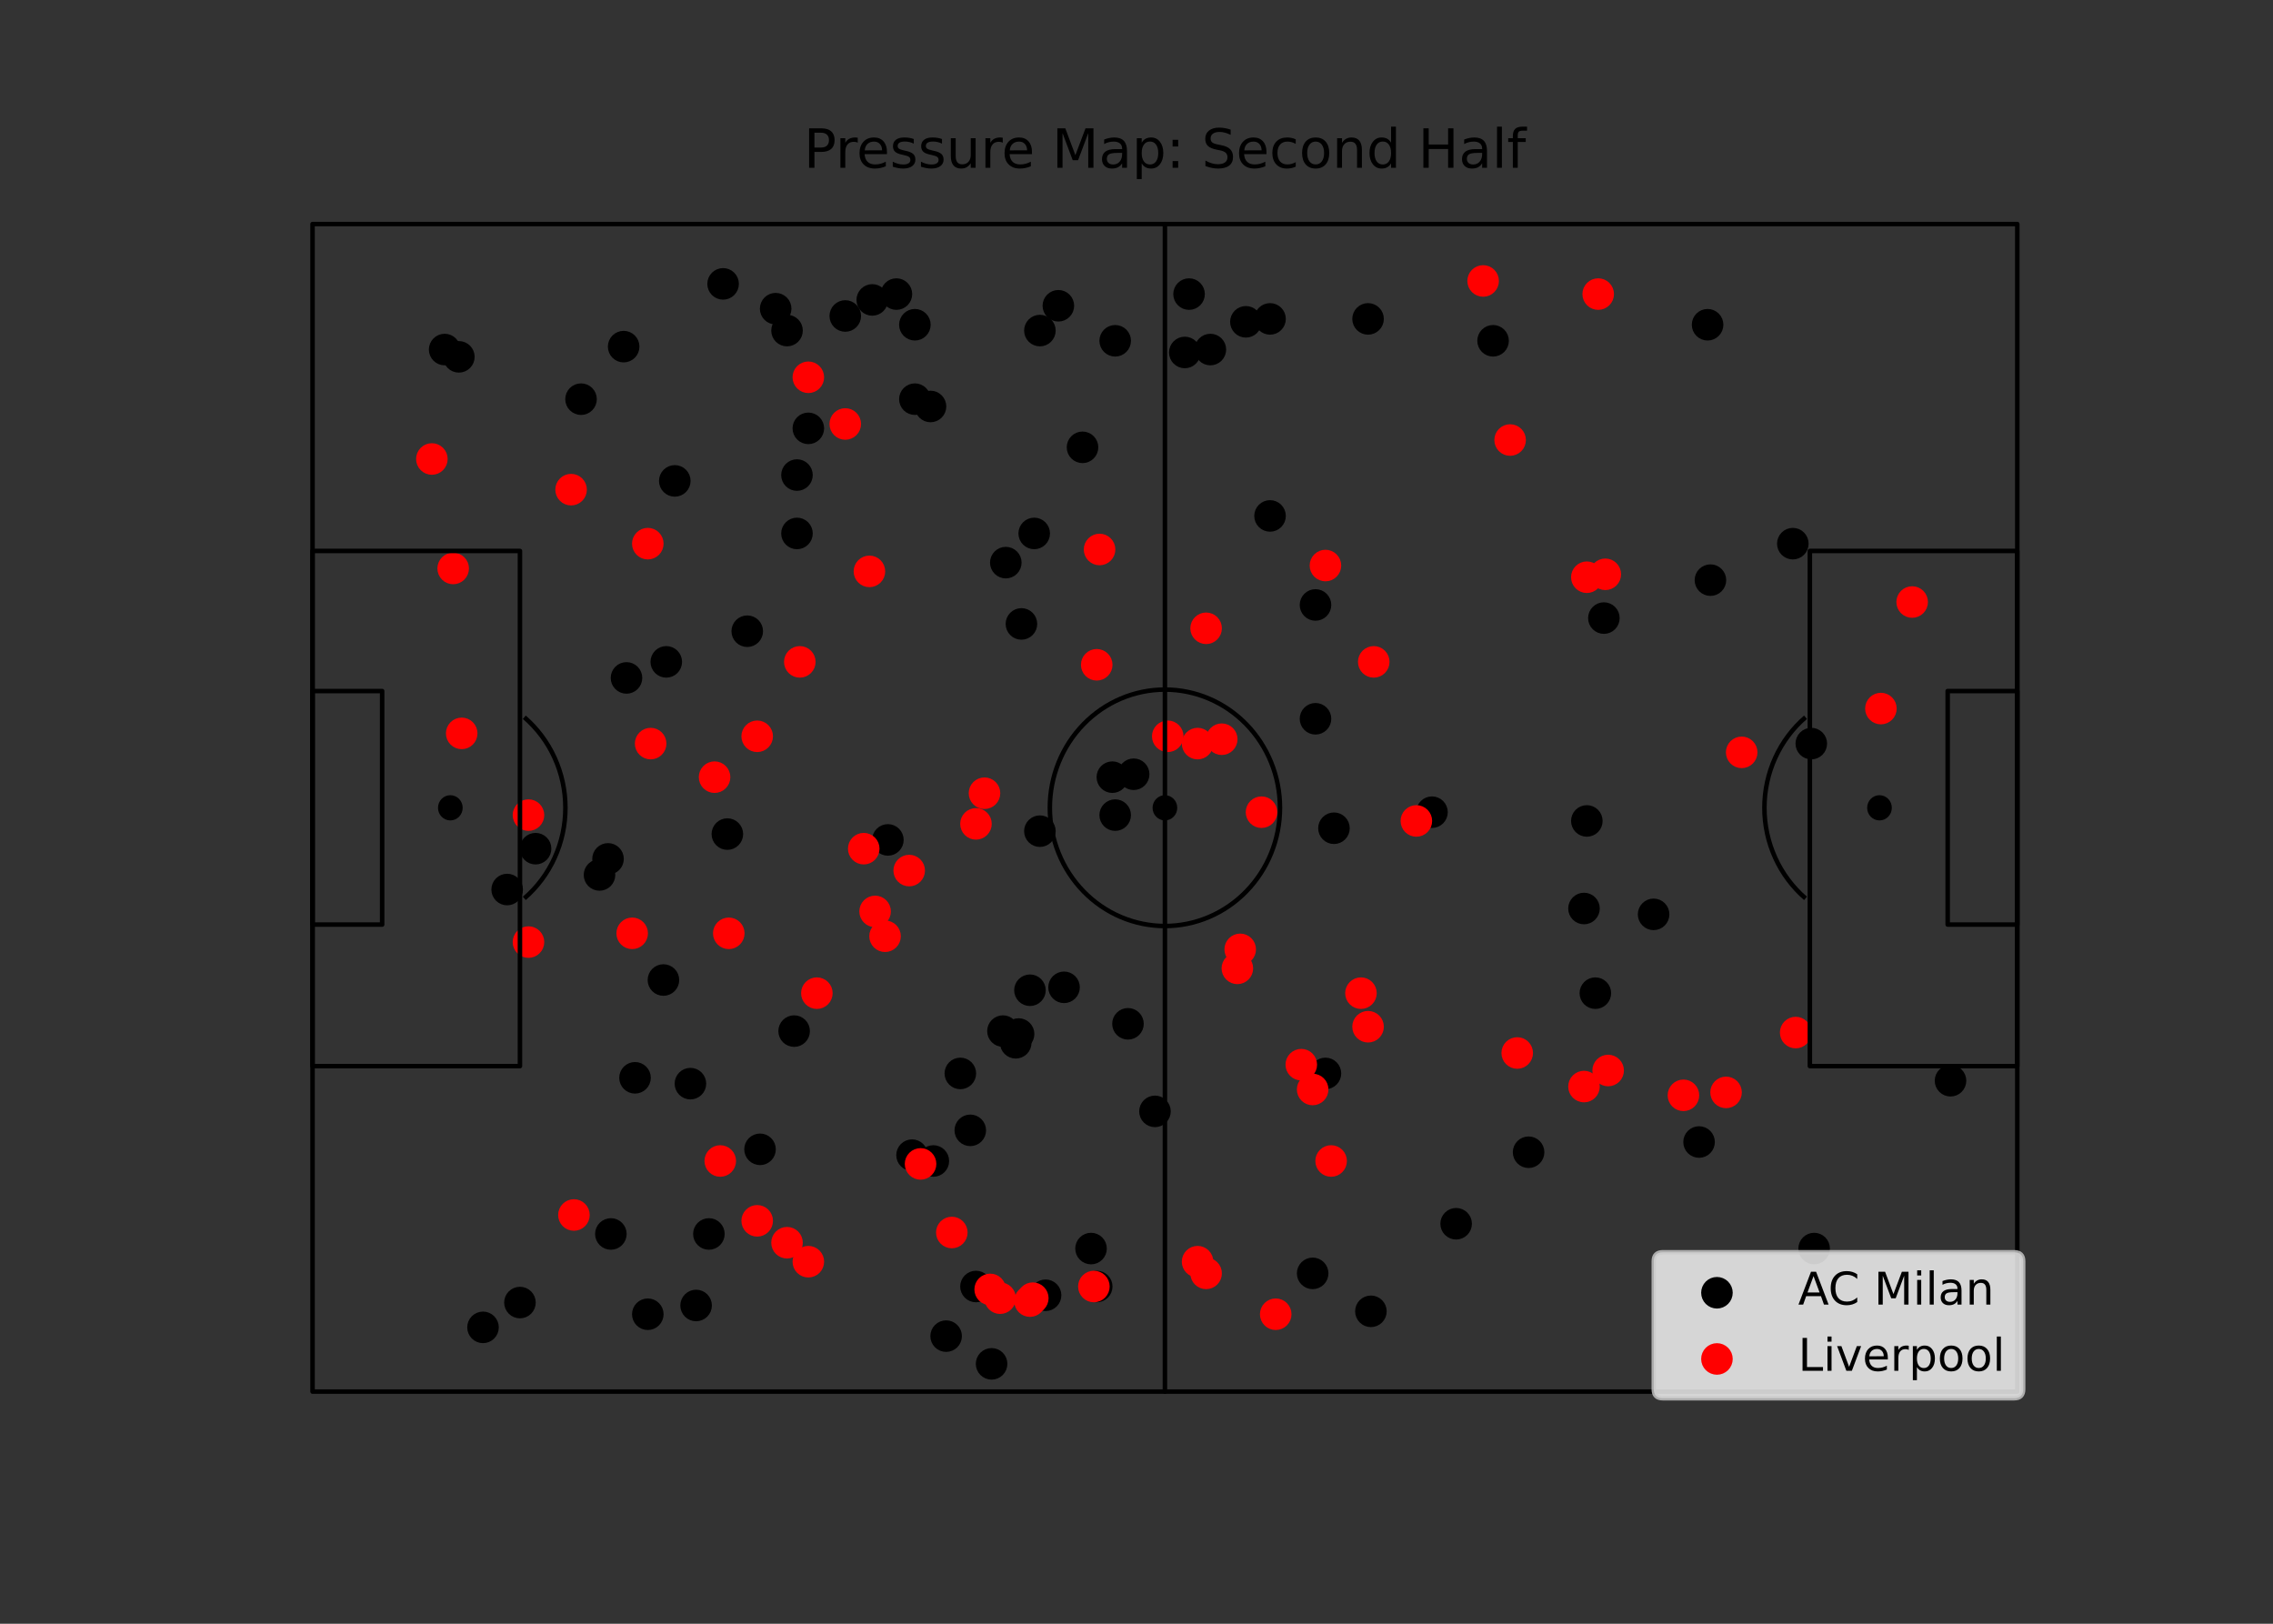 <?xml version="1.0" encoding="utf-8" standalone="no"?>
<!DOCTYPE svg PUBLIC "-//W3C//DTD SVG 1.1//EN"
  "http://www.w3.org/Graphics/SVG/1.1/DTD/svg11.dtd">
<!-- Created with matplotlib (https://matplotlib.org/) -->
<svg height="360pt" version="1.1" viewBox="0 0 504 360" width="504pt" xmlns="http://www.w3.org/2000/svg" xmlns:xlink="http://www.w3.org/1999/xlink">
 <rect x="0" y="0" width="504" height="360" fill="#333333" stroke="none"/>
 <defs>
  <style type="text/css">*{stroke-linecap:butt;stroke-linejoin:round;}</style>
 </defs>
 <g id="figure_1">
  <g id="patch_1">
   <path d="M 0 360 
L 504 360 
L 504 0 
L 0 0 
z
" style="fill:none;"/>
  </g>
  <g id="axes_1">
   <g id="PathCollection_1">
    <defs>
     <path d="M 0 3 
C 0.796 3 1.559 2.684 2.121 2.121 
C 2.684 1.559 3 0.796 3 0 
C 3 -0.796 2.684 -1.559 2.121 -2.121 
C 1.559 -2.684 0.796 -3 0 -3 
C -0.796 -3 -1.559 -2.684 -2.121 -2.121 
C -2.684 -1.559 -3 -0.796 -3 0 
C -3 0.796 -2.684 1.559 -2.121 2.121 
C -1.559 2.684 -0.796 3 0 3 
z
" id="mda15f846f4" style="stroke:#000000;"/>
    </defs>
    <g clip-path="url(#p5a40555922)">
     <use style="stroke:#000000;" x="401.625" xlink:href="#mda15f846f4" y="164.863"/>
     <use style="stroke:#000000;" x="234.675" xlink:href="#mda15f846f4" y="67.791"/>
     <use style="stroke:#000000;" x="240.03" xlink:href="#mda15f846f4" y="99.178"/>
     <use style="stroke:#000000;" x="268.38" xlink:href="#mda15f846f4" y="77.499"/>
     <use style="stroke:#000000;" x="212.94" xlink:href="#mda15f846f4" y="237.99"/>
     <use style="stroke:#000000;" x="225.855" xlink:href="#mda15f846f4" y="229.254"/>
     <use style="stroke:#000000;" x="176.085" xlink:href="#mda15f846f4" y="228.606"/>
     <use style="stroke:#000000;" x="176.715" xlink:href="#mda15f846f4" y="118.269"/>
     <use style="stroke:#000000;" x="353.745" xlink:href="#mda15f846f4" y="220.194"/>
     <use style="stroke:#000000;" x="317.52" xlink:href="#mda15f846f4" y="180.071"/>
     <use style="stroke:#000000;" x="295.785" xlink:href="#mda15f846f4" y="183.63"/>
     <use style="stroke:#000000;" x="226.485" xlink:href="#mda15f846f4" y="138.33"/>
     <use style="stroke:#000000;" x="179.235" xlink:href="#mda15f846f4" y="94.971"/>
     <use style="stroke:#000000;" x="230.58" xlink:href="#mda15f846f4" y="73.292"/>
     <use style="stroke:#000000;" x="247.275" xlink:href="#mda15f846f4" y="75.557"/>
     <use style="stroke:#000000;" x="225.225" xlink:href="#mda15f846f4" y="231.195"/>
     <use style="stroke:#000000;" x="143.64" xlink:href="#mda15f846f4" y="291.379"/>
     <use style="stroke:#000000;" x="107.1" xlink:href="#mda15f846f4" y="294.291"/>
     <use style="stroke:#000000;" x="147.735" xlink:href="#mda15f846f4" y="146.743"/>
     <use style="stroke:#000000;" x="138.915" xlink:href="#mda15f846f4" y="150.302"/>
     <use style="stroke:#000000;" x="322.875" xlink:href="#mda15f846f4" y="271.318"/>
     <use style="stroke:#000000;" x="235.935" xlink:href="#mda15f846f4" y="218.899"/>
     <use style="stroke:#000000;" x="231.84" xlink:href="#mda15f846f4" y="287.173"/>
     <use style="stroke:#000000;" x="247.275" xlink:href="#mda15f846f4" y="180.718"/>
     <use style="stroke:#000000;" x="246.645" xlink:href="#mda15f846f4" y="172.305"/>
     <use style="stroke:#000000;" x="157.185" xlink:href="#mda15f846f4" y="273.583"/>
     <use style="stroke:#000000;" x="134.82" xlink:href="#mda15f846f4" y="190.425"/>
     <use style="stroke:#000000;" x="366.66" xlink:href="#mda15f846f4" y="202.721"/>
     <use style="stroke:#000000;" x="228.375" xlink:href="#mda15f846f4" y="219.546"/>
     <use style="stroke:#000000;" x="174.51" xlink:href="#mda15f846f4" y="73.292"/>
     <use style="stroke:#000000;" x="202.86" xlink:href="#mda15f846f4" y="71.998"/>
     <use style="stroke:#000000;" x="303.975" xlink:href="#mda15f846f4" y="290.732"/>
     <use style="stroke:#000000;" x="198.765" xlink:href="#mda15f846f4" y="65.203"/>
     <use style="stroke:#000000;" x="171.99" xlink:href="#mda15f846f4" y="68.439"/>
     <use style="stroke:#000000;" x="98.595" xlink:href="#mda15f846f4" y="77.499"/>
     <use style="stroke:#000000;" x="202.86" xlink:href="#mda15f846f4" y="88.5"/>
     <use style="stroke:#000000;" x="118.755" xlink:href="#mda15f846f4" y="188.16"/>
     <use style="stroke:#000000;" x="112.455" xlink:href="#mda15f846f4" y="197.22"/>
     <use style="stroke:#000000;" x="276.255" xlink:href="#mda15f846f4" y="71.351"/>
     <use style="stroke:#000000;" x="138.285" xlink:href="#mda15f846f4" y="76.851"/>
     <use style="stroke:#000000;" x="160.335" xlink:href="#mda15f846f4" y="62.938"/>
     <use style="stroke:#000000;" x="402.255" xlink:href="#mda15f846f4" y="276.819"/>
     <use style="stroke:#000000;" x="128.835" xlink:href="#mda15f846f4" y="88.5"/>
     <use style="stroke:#000000;" x="149.625" xlink:href="#mda15f846f4" y="106.62"/>
     <use style="stroke:#000000;" x="376.74" xlink:href="#mda15f846f4" y="253.198"/>
     <use style="stroke:#000000;" x="229.32" xlink:href="#mda15f846f4" y="118.269"/>
     <use style="stroke:#000000;" x="196.875" xlink:href="#mda15f846f4" y="186.219"/>
     <use style="stroke:#000000;" x="215.145" xlink:href="#mda15f846f4" y="250.609"/>
     <use style="stroke:#000000;" x="153.09" xlink:href="#mda15f846f4" y="240.255"/>
     <use style="stroke:#000000;" x="397.53" xlink:href="#mda15f846f4" y="120.534"/>
     <use style="stroke:#000000;" x="379.26" xlink:href="#mda15f846f4" y="128.623"/>
     <use style="stroke:#000000;" x="243.18" xlink:href="#mda15f846f4" y="285.231"/>
     <use style="stroke:#000000;" x="101.745" xlink:href="#mda15f846f4" y="79.116"/>
     <use style="stroke:#000000;" x="351.225" xlink:href="#mda15f846f4" y="201.426"/>
     <use style="stroke:#000000;" x="351.855" xlink:href="#mda15f846f4" y="182.012"/>
     <use style="stroke:#000000;" x="291.06" xlink:href="#mda15f846f4" y="282.319"/>
     <use style="stroke:#000000;" x="219.87" xlink:href="#mda15f846f4" y="302.381"/>
     <use style="stroke:#000000;" x="222.39" xlink:href="#mda15f846f4" y="228.606"/>
     <use style="stroke:#000000;" x="291.69" xlink:href="#mda15f846f4" y="134.124"/>
     <use style="stroke:#000000;" x="241.92" xlink:href="#mda15f846f4" y="276.819"/>
     <use style="stroke:#000000;" x="262.71" xlink:href="#mda15f846f4" y="78.146"/>
     <use style="stroke:#000000;" x="263.655" xlink:href="#mda15f846f4" y="65.203"/>
     <use style="stroke:#000000;" x="168.525" xlink:href="#mda15f846f4" y="254.816"/>
     <use style="stroke:#000000;" x="355.635" xlink:href="#mda15f846f4" y="137.036"/>
     <use style="stroke:#000000;" x="206.955" xlink:href="#mda15f846f4" y="257.404"/>
     <use style="stroke:#000000;" x="251.37" xlink:href="#mda15f846f4" y="171.658"/>
     <use style="stroke:#000000;" x="165.69" xlink:href="#mda15f846f4" y="139.948"/>
     <use style="stroke:#000000;" x="161.28" xlink:href="#mda15f846f4" y="184.924"/>
     <use style="stroke:#000000;" x="154.35" xlink:href="#mda15f846f4" y="289.438"/>
     <use style="stroke:#000000;" x="115.29" xlink:href="#mda15f846f4" y="288.791"/>
     <use style="stroke:#000000;" x="135.45" xlink:href="#mda15f846f4" y="273.583"/>
     <use style="stroke:#000000;" x="140.805" xlink:href="#mda15f846f4" y="238.961"/>
     <use style="stroke:#000000;" x="338.94" xlink:href="#mda15f846f4" y="255.463"/>
     <use style="stroke:#000000;" x="250.11" xlink:href="#mda15f846f4" y="226.989"/>
     <use style="stroke:#000000;" x="378.63" xlink:href="#mda15f846f4" y="71.998"/>
     <use style="stroke:#000000;" x="223.02" xlink:href="#mda15f846f4" y="124.74"/>
     <use style="stroke:#000000;" x="187.425" xlink:href="#mda15f846f4" y="70.056"/>
     <use style="stroke:#000000;" x="176.715" xlink:href="#mda15f846f4" y="105.326"/>
     <use style="stroke:#000000;" x="206.325" xlink:href="#mda15f846f4" y="90.118"/>
     <use style="stroke:#000000;" x="193.41" xlink:href="#mda15f846f4" y="66.497"/>
     <use style="stroke:#000000;" x="147.105" xlink:href="#mda15f846f4" y="217.281"/>
     <use style="stroke:#000000;" x="132.93" xlink:href="#mda15f846f4" y="193.984"/>
     <use style="stroke:#000000;" x="209.79" xlink:href="#mda15f846f4" y="296.233"/>
     <use style="stroke:#000000;" x="216.405" xlink:href="#mda15f846f4" y="285.231"/>
     <use style="stroke:#000000;" x="230.58" xlink:href="#mda15f846f4" y="184.277"/>
     <use style="stroke:#000000;" x="281.61" xlink:href="#mda15f846f4" y="70.704"/>
     <use style="stroke:#000000;" x="331.065" xlink:href="#mda15f846f4" y="75.557"/>
     <use style="stroke:#000000;" x="303.345" xlink:href="#mda15f846f4" y="70.704"/>
     <use style="stroke:#000000;" x="281.61" xlink:href="#mda15f846f4" y="114.386"/>
     <use style="stroke:#000000;" x="291.69" xlink:href="#mda15f846f4" y="159.362"/>
     <use style="stroke:#000000;" x="256.095" xlink:href="#mda15f846f4" y="246.403"/>
     <use style="stroke:#000000;" x="202.23" xlink:href="#mda15f846f4" y="256.11"/>
     <use style="stroke:#000000;" x="293.895" xlink:href="#mda15f846f4" y="237.99"/>
     <use style="stroke:#000000;" x="432.495" xlink:href="#mda15f846f4" y="239.608"/>
    </g>
   </g>
   <g id="PathCollection_2">
    <defs>
     <path d="M 0 3 
C 0.796 3 1.559 2.684 2.121 2.121 
C 2.684 1.559 3 0.796 3 0 
C 3 -0.796 2.684 -1.559 2.121 -2.121 
C 1.559 -2.684 0.796 -3 0 -3 
C -0.796 -3 -1.559 -2.684 -2.121 -2.121 
C -2.684 -1.559 -3 -0.796 -3 0 
C -3 0.796 -2.684 1.559 -2.121 2.121 
C -1.559 2.684 -0.796 3 0 3 
z
" id="maeefa3880b" style="stroke:#ff0000;"/>
    </defs>
    <g clip-path="url(#p5a40555922)">
     <use style="fill:#ff0000;stroke:#ff0000;" x="314.055" xlink:href="#maeefa3880b" y="182.012"/>
     <use style="fill:#ff0000;stroke:#ff0000;" x="336.42" xlink:href="#maeefa3880b" y="233.46"/>
     <use style="fill:#ff0000;stroke:#ff0000;" x="398.16" xlink:href="#maeefa3880b" y="228.93"/>
     <use style="fill:#ff0000;stroke:#ff0000;" x="282.87" xlink:href="#maeefa3880b" y="291.379"/>
     <use style="fill:#ff0000;stroke:#ff0000;" x="295.155" xlink:href="#maeefa3880b" y="257.404"/>
     <use style="fill:#ff0000;stroke:#ff0000;" x="356.58" xlink:href="#maeefa3880b" y="237.343"/>
     <use style="fill:#ff0000;stroke:#ff0000;" x="218.295" xlink:href="#maeefa3880b" y="175.864"/>
     <use style="fill:#ff0000;stroke:#ff0000;" x="267.435" xlink:href="#maeefa3880b" y="139.301"/>
     <use style="fill:#ff0000;stroke:#ff0000;" x="258.93" xlink:href="#maeefa3880b" y="163.245"/>
     <use style="fill:#ff0000;stroke:#ff0000;" x="274.365" xlink:href="#maeefa3880b" y="214.693"/>
     <use style="fill:#ff0000;stroke:#ff0000;" x="126.63" xlink:href="#maeefa3880b" y="108.561"/>
     <use style="fill:#ff0000;stroke:#ff0000;" x="100.485" xlink:href="#maeefa3880b" y="126.034"/>
     <use style="fill:#ff0000;stroke:#ff0000;" x="95.76" xlink:href="#maeefa3880b" y="101.766"/>
     <use style="fill:#ff0000;stroke:#ff0000;" x="158.445" xlink:href="#maeefa3880b" y="172.305"/>
     <use style="fill:#ff0000;stroke:#ff0000;" x="143.64" xlink:href="#maeefa3880b" y="120.534"/>
     <use style="fill:#ff0000;stroke:#ff0000;" x="221.76" xlink:href="#maeefa3880b" y="287.82"/>
     <use style="fill:#ff0000;stroke:#ff0000;" x="167.895" xlink:href="#maeefa3880b" y="270.671"/>
     <use style="fill:#ff0000;stroke:#ff0000;" x="174.51" xlink:href="#maeefa3880b" y="275.524"/>
     <use style="fill:#ff0000;stroke:#ff0000;" x="386.19" xlink:href="#maeefa3880b" y="166.804"/>
     <use style="fill:#ff0000;stroke:#ff0000;" x="293.895" xlink:href="#maeefa3880b" y="125.387"/>
     <use style="fill:#ff0000;stroke:#ff0000;" x="140.175" xlink:href="#maeefa3880b" y="206.927"/>
     <use style="fill:#ff0000;stroke:#ff0000;" x="265.545" xlink:href="#maeefa3880b" y="279.731"/>
     <use style="fill:#ff0000;stroke:#ff0000;" x="216.405" xlink:href="#maeefa3880b" y="182.659"/>
     <use style="fill:#ff0000;stroke:#ff0000;" x="127.26" xlink:href="#maeefa3880b" y="269.376"/>
     <use style="fill:#ff0000;stroke:#ff0000;" x="265.545" xlink:href="#maeefa3880b" y="164.863"/>
     <use style="fill:#ff0000;stroke:#ff0000;" x="117.18" xlink:href="#maeefa3880b" y="208.869"/>
     <use style="fill:#ff0000;stroke:#ff0000;" x="117.18" xlink:href="#maeefa3880b" y="180.718"/>
     <use style="fill:#ff0000;stroke:#ff0000;" x="102.375" xlink:href="#maeefa3880b" y="162.598"/>
     <use style="fill:#ff0000;stroke:#ff0000;" x="179.235" xlink:href="#maeefa3880b" y="83.646"/>
     <use style="fill:#ff0000;stroke:#ff0000;" x="159.705" xlink:href="#maeefa3880b" y="257.404"/>
     <use style="fill:#ff0000;stroke:#ff0000;" x="196.245" xlink:href="#maeefa3880b" y="207.574"/>
     <use style="fill:#ff0000;stroke:#ff0000;" x="270.9" xlink:href="#maeefa3880b" y="163.892"/>
     <use style="fill:#ff0000;stroke:#ff0000;" x="417.06" xlink:href="#maeefa3880b" y="157.097"/>
     <use style="fill:#ff0000;stroke:#ff0000;" x="328.86" xlink:href="#maeefa3880b" y="62.291"/>
     <use style="fill:#ff0000;stroke:#ff0000;" x="291.06" xlink:href="#maeefa3880b" y="241.549"/>
     <use style="fill:#ff0000;stroke:#ff0000;" x="194.04" xlink:href="#maeefa3880b" y="202.074"/>
     <use style="fill:#ff0000;stroke:#ff0000;" x="167.895" xlink:href="#maeefa3880b" y="163.245"/>
     <use style="fill:#ff0000;stroke:#ff0000;" x="177.345" xlink:href="#maeefa3880b" y="146.743"/>
     <use style="fill:#ff0000;stroke:#ff0000;" x="187.425" xlink:href="#maeefa3880b" y="94.001"/>
     <use style="fill:#ff0000;stroke:#ff0000;" x="161.595" xlink:href="#maeefa3880b" y="206.927"/>
     <use style="fill:#ff0000;stroke:#ff0000;" x="211.05" xlink:href="#maeefa3880b" y="273.259"/>
     <use style="fill:#ff0000;stroke:#ff0000;" x="179.235" xlink:href="#maeefa3880b" y="279.731"/>
     <use style="fill:#ff0000;stroke:#ff0000;" x="423.99" xlink:href="#maeefa3880b" y="133.476"/>
     <use style="fill:#ff0000;stroke:#ff0000;" x="304.605" xlink:href="#maeefa3880b" y="146.743"/>
     <use style="fill:#ff0000;stroke:#ff0000;" x="204.12" xlink:href="#maeefa3880b" y="258.051"/>
     <use style="fill:#ff0000;stroke:#ff0000;" x="181.125" xlink:href="#maeefa3880b" y="220.194"/>
     <use style="fill:#ff0000;stroke:#ff0000;" x="267.435" xlink:href="#maeefa3880b" y="282.319"/>
     <use style="fill:#ff0000;stroke:#ff0000;" x="192.78" xlink:href="#maeefa3880b" y="126.681"/>
     <use style="fill:#ff0000;stroke:#ff0000;" x="288.54" xlink:href="#maeefa3880b" y="236.049"/>
     <use style="fill:#ff0000;stroke:#ff0000;" x="351.855" xlink:href="#maeefa3880b" y="127.976"/>
     <use style="fill:#ff0000;stroke:#ff0000;" x="354.375" xlink:href="#maeefa3880b" y="65.203"/>
     <use style="fill:#ff0000;stroke:#ff0000;" x="279.72" xlink:href="#maeefa3880b" y="180.071"/>
     <use style="fill:#ff0000;stroke:#ff0000;" x="334.845" xlink:href="#maeefa3880b" y="97.56"/>
     <use style="fill:#ff0000;stroke:#ff0000;" x="242.55" xlink:href="#maeefa3880b" y="285.231"/>
     <use style="fill:#ff0000;stroke:#ff0000;" x="373.275" xlink:href="#maeefa3880b" y="242.844"/>
     <use style="fill:#ff0000;stroke:#ff0000;" x="243.81" xlink:href="#maeefa3880b" y="121.828"/>
     <use style="fill:#ff0000;stroke:#ff0000;" x="301.77" xlink:href="#maeefa3880b" y="220.194"/>
     <use style="fill:#ff0000;stroke:#ff0000;" x="201.6" xlink:href="#maeefa3880b" y="193.014"/>
     <use style="fill:#ff0000;stroke:#ff0000;" x="351.225" xlink:href="#maeefa3880b" y="240.902"/>
     <use style="fill:#ff0000;stroke:#ff0000;" x="303.345" xlink:href="#maeefa3880b" y="227.636"/>
     <use style="fill:#ff0000;stroke:#ff0000;" x="219.555" xlink:href="#maeefa3880b" y="285.879"/>
     <use style="fill:#ff0000;stroke:#ff0000;" x="228.375" xlink:href="#maeefa3880b" y="288.467"/>
     <use style="fill:#ff0000;stroke:#ff0000;" x="274.995" xlink:href="#maeefa3880b" y="210.486"/>
     <use style="fill:#ff0000;stroke:#ff0000;" x="144.27" xlink:href="#maeefa3880b" y="164.863"/>
     <use style="fill:#ff0000;stroke:#ff0000;" x="243.18" xlink:href="#maeefa3880b" y="147.39"/>
     <use style="fill:#ff0000;stroke:#ff0000;" x="191.52" xlink:href="#maeefa3880b" y="188.16"/>
     <use style="fill:#ff0000;stroke:#ff0000;" x="382.725" xlink:href="#maeefa3880b" y="242.196"/>
     <use style="fill:#ff0000;stroke:#ff0000;" x="355.95" xlink:href="#maeefa3880b" y="127.329"/>
     <use style="fill:#ff0000;stroke:#ff0000;" x="229.005" xlink:href="#maeefa3880b" y="287.82"/>
    </g>
   </g>
   <g id="patch_2">
    <path clip-path="url(#p5a40555922)" d="M 69.3 308.529 
L 447.3 308.529 
L 447.3 49.671 
L 69.3 49.671 
z
" style="fill:none;stroke:#000000;stroke-linejoin:miter;"/>
   </g>
   <g id="patch_3">
    <path clip-path="url(#p5a40555922)" d="M 69.3 236.372 
L 115.29 236.372 
L 115.29 122.151 
L 69.3 122.151 
z
" style="fill:none;stroke:#000000;stroke-linejoin:miter;"/>
   </g>
   <g id="patch_4">
    <path clip-path="url(#p5a40555922)" d="M 401.31 236.372 
L 447.3 236.372 
L 447.3 122.151 
L 401.31 122.151 
z
" style="fill:none;stroke:#000000;stroke-linejoin:miter;"/>
   </g>
   <g id="patch_5">
    <path d="M 258.3 308.529 
Q 258.3 179.1 258.3 49.671 
" style="fill:none;stroke:#000000;stroke-linecap:round;"/>
   </g>
   <g id="patch_6">
    <path clip-path="url(#p5a40555922)" d="M 69.3 204.986 
L 84.735 204.986 
L 84.735 153.214 
L 69.3 153.214 
z
" style="fill:none;stroke:#000000;stroke-linejoin:miter;"/>
   </g>
   <g id="patch_7">
    <path clip-path="url(#p5a40555922)" d="M 431.865 204.986 
L 447.3 204.986 
L 447.3 153.214 
L 431.865 153.214 
z
" style="fill:none;stroke:#000000;stroke-linejoin:miter;"/>
   </g>
   <g id="patch_8">
    <path clip-path="url(#p5a40555922)" d="M 258.3 205.309 
C 265.067 205.309 271.557 202.548 276.342 197.633 
C 281.127 192.718 283.815 186.051 283.815 179.1 
C 283.815 172.149 281.127 165.482 276.342 160.567 
C 271.557 155.652 265.067 152.891 258.3 152.891 
C 251.533 152.891 245.043 155.652 240.258 160.567 
C 235.473 165.482 232.785 172.149 232.785 179.1 
C 232.785 186.051 235.473 192.718 240.258 197.633 
C 245.043 202.548 251.533 205.309 258.3 205.309 
z
" style="fill:none;stroke:#000000;stroke-linejoin:miter;"/>
   </g>
   <g id="patch_9">
    <path clip-path="url(#p5a40555922)" d="M 258.3 181.397 
C 258.893 181.397 259.462 181.155 259.881 180.724 
C 260.301 180.294 260.536 179.709 260.536 179.1 
C 260.536 178.491 260.301 177.906 259.881 177.476 
C 259.462 177.045 258.893 176.803 258.3 176.803 
C 257.707 176.803 257.138 177.045 256.719 177.476 
C 256.299 177.906 256.063 178.491 256.063 179.1 
C 256.063 179.709 256.299 180.294 256.719 180.724 
C 257.138 181.155 257.707 181.397 258.3 181.397 
z
" style="stroke:#000000;stroke-linejoin:miter;"/>
   </g>
   <g id="patch_10">
    <path clip-path="url(#p5a40555922)" d="M 416.745 181.397 
C 417.338 181.397 417.907 181.155 418.326 180.724 
C 418.746 180.294 418.981 179.709 418.981 179.1 
C 418.981 178.491 418.746 177.906 418.326 177.476 
C 417.907 177.045 417.338 176.803 416.745 176.803 
C 416.152 176.803 415.583 177.045 415.164 177.476 
C 414.744 177.906 414.509 178.491 414.509 179.1 
C 414.509 179.709 414.744 180.294 415.164 180.724 
C 415.583 181.155 416.152 181.397 416.745 181.397 
z
" style="stroke:#000000;stroke-linejoin:miter;"/>
   </g>
   <g id="patch_11">
    <path clip-path="url(#p5a40555922)" d="M 99.855 181.397 
C 100.448 181.397 101.017 181.155 101.436 180.724 
C 101.856 180.294 102.091 179.709 102.091 179.1 
C 102.091 178.491 101.856 177.906 101.436 177.476 
C 101.017 177.045 100.448 176.803 99.855 176.803 
C 99.262 176.803 98.693 177.045 98.274 177.476 
C 97.854 177.906 97.618 178.491 97.618 179.1 
C 97.618 179.709 97.854 180.294 98.274 180.724 
C 98.693 181.155 99.262 181.397 99.855 181.397 
z
" style="stroke:#000000;stroke-linejoin:miter;"/>
   </g>
   <g id="patch_12">
    <path clip-path="url(#p5a40555922)" d="M 116.256 199.177 
C 119.11 196.718 121.405 193.645 122.979 190.177 
C 124.554 186.708 125.37 182.927 125.37 179.1 
C 125.37 175.273 124.554 171.492 122.979 168.023 
C 121.405 164.555 119.11 161.482 116.256 159.023 
" style="fill:none;stroke:#000000;stroke-linejoin:miter;"/>
   </g>
   <g id="patch_13">
    <path clip-path="url(#p5a40555922)" d="M 400.344 159.023 
C 397.49 161.482 395.195 164.555 393.621 168.023 
C 392.046 171.492 391.23 175.273 391.23 179.1 
C 391.23 182.927 392.046 186.708 393.621 190.177 
C 395.195 193.645 397.49 196.718 400.344 199.177 
" style="fill:none;stroke:#000000;stroke-linejoin:miter;"/>
   </g>
   <g id="text_1">
    <!-- Pressure Map: Second Half -->
    <g transform="translate(178.231 37.2)scale(0.12 -0.12)">
     <defs>
      <path d="M 19.672 64.797 
L 19.672 37.406 
L 32.078 37.406 
Q 38.969 37.406 42.719 40.969 
Q 46.484 44.531 46.484 51.125 
Q 46.484 57.672 42.719 61.234 
Q 38.969 64.797 32.078 64.797 
z
M 9.812 72.906 
L 32.078 72.906 
Q 44.344 72.906 50.609 67.359 
Q 56.891 61.812 56.891 51.125 
Q 56.891 40.328 50.609 34.812 
Q 44.344 29.297 32.078 29.297 
L 19.672 29.297 
L 19.672 0 
L 9.812 0 
z
" id="DejaVuSans-80"/>
      <path d="M 41.109 46.297 
Q 39.594 47.172 37.812 47.578 
Q 36.031 48 33.891 48 
Q 26.266 48 22.188 43.047 
Q 18.109 38.094 18.109 28.812 
L 18.109 0 
L 9.078 0 
L 9.078 54.688 
L 18.109 54.688 
L 18.109 46.188 
Q 20.953 51.172 25.484 53.578 
Q 30.031 56 36.531 56 
Q 37.453 56 38.578 55.875 
Q 39.703 55.766 41.062 55.516 
z
" id="DejaVuSans-114"/>
      <path d="M 56.203 29.594 
L 56.203 25.203 
L 14.891 25.203 
Q 15.484 15.922 20.484 11.062 
Q 25.484 6.203 34.422 6.203 
Q 39.594 6.203 44.453 7.469 
Q 49.312 8.734 54.109 11.281 
L 54.109 2.781 
Q 49.266 0.734 44.188 -0.344 
Q 39.109 -1.422 33.891 -1.422 
Q 20.797 -1.422 13.156 6.188 
Q 5.516 13.812 5.516 26.812 
Q 5.516 40.234 12.766 48.109 
Q 20.016 56 32.328 56 
Q 43.359 56 49.781 48.891 
Q 56.203 41.797 56.203 29.594 
z
M 47.219 32.234 
Q 47.125 39.594 43.094 43.984 
Q 39.062 48.391 32.422 48.391 
Q 24.906 48.391 20.391 44.141 
Q 15.875 39.891 15.188 32.172 
z
" id="DejaVuSans-101"/>
      <path d="M 44.281 53.078 
L 44.281 44.578 
Q 40.484 46.531 36.375 47.5 
Q 32.281 48.484 27.875 48.484 
Q 21.188 48.484 17.844 46.438 
Q 14.5 44.391 14.5 40.281 
Q 14.5 37.156 16.891 35.375 
Q 19.281 33.594 26.516 31.984 
L 29.594 31.297 
Q 39.156 29.25 43.188 25.516 
Q 47.219 21.781 47.219 15.094 
Q 47.219 7.469 41.188 3.016 
Q 35.156 -1.422 24.609 -1.422 
Q 20.219 -1.422 15.453 -0.562 
Q 10.688 0.297 5.422 2 
L 5.422 11.281 
Q 10.406 8.688 15.234 7.391 
Q 20.062 6.109 24.812 6.109 
Q 31.156 6.109 34.562 8.281 
Q 37.984 10.453 37.984 14.406 
Q 37.984 18.062 35.516 20.016 
Q 33.062 21.969 24.703 23.781 
L 21.578 24.516 
Q 13.234 26.266 9.516 29.906 
Q 5.812 33.547 5.812 39.891 
Q 5.812 47.609 11.281 51.797 
Q 16.75 56 26.812 56 
Q 31.781 56 36.172 55.266 
Q 40.578 54.547 44.281 53.078 
z
" id="DejaVuSans-115"/>
      <path d="M 8.5 21.578 
L 8.5 54.688 
L 17.484 54.688 
L 17.484 21.922 
Q 17.484 14.156 20.5 10.266 
Q 23.531 6.391 29.594 6.391 
Q 36.859 6.391 41.078 11.031 
Q 45.312 15.672 45.312 23.688 
L 45.312 54.688 
L 54.297 54.688 
L 54.297 0 
L 45.312 0 
L 45.312 8.406 
Q 42.047 3.422 37.719 1 
Q 33.406 -1.422 27.688 -1.422 
Q 18.266 -1.422 13.375 4.438 
Q 8.5 10.297 8.5 21.578 
z
M 31.109 56 
z
" id="DejaVuSans-117"/>
      <path id="DejaVuSans-32"/>
      <path d="M 9.812 72.906 
L 24.516 72.906 
L 43.109 23.297 
L 61.812 72.906 
L 76.516 72.906 
L 76.516 0 
L 66.891 0 
L 66.891 64.016 
L 48.094 14.016 
L 38.188 14.016 
L 19.391 64.016 
L 19.391 0 
L 9.812 0 
z
" id="DejaVuSans-77"/>
      <path d="M 34.281 27.484 
Q 23.391 27.484 19.188 25 
Q 14.984 22.516 14.984 16.5 
Q 14.984 11.719 18.141 8.906 
Q 21.297 6.109 26.703 6.109 
Q 34.188 6.109 38.703 11.406 
Q 43.219 16.703 43.219 25.484 
L 43.219 27.484 
z
M 52.203 31.203 
L 52.203 0 
L 43.219 0 
L 43.219 8.297 
Q 40.141 3.328 35.547 0.953 
Q 30.953 -1.422 24.312 -1.422 
Q 15.922 -1.422 10.953 3.297 
Q 6 8.016 6 15.922 
Q 6 25.141 12.172 29.828 
Q 18.359 34.516 30.609 34.516 
L 43.219 34.516 
L 43.219 35.406 
Q 43.219 41.609 39.141 45 
Q 35.062 48.391 27.688 48.391 
Q 23 48.391 18.547 47.266 
Q 14.109 46.141 10.016 43.891 
L 10.016 52.203 
Q 14.938 54.109 19.578 55.047 
Q 24.219 56 28.609 56 
Q 40.484 56 46.344 49.844 
Q 52.203 43.703 52.203 31.203 
z
" id="DejaVuSans-97"/>
      <path d="M 18.109 8.203 
L 18.109 -20.797 
L 9.078 -20.797 
L 9.078 54.688 
L 18.109 54.688 
L 18.109 46.391 
Q 20.953 51.266 25.266 53.625 
Q 29.594 56 35.594 56 
Q 45.562 56 51.781 48.094 
Q 58.016 40.188 58.016 27.297 
Q 58.016 14.406 51.781 6.484 
Q 45.562 -1.422 35.594 -1.422 
Q 29.594 -1.422 25.266 0.953 
Q 20.953 3.328 18.109 8.203 
z
M 48.688 27.297 
Q 48.688 37.203 44.609 42.844 
Q 40.531 48.484 33.406 48.484 
Q 26.266 48.484 22.188 42.844 
Q 18.109 37.203 18.109 27.297 
Q 18.109 17.391 22.188 11.75 
Q 26.266 6.109 33.406 6.109 
Q 40.531 6.109 44.609 11.75 
Q 48.688 17.391 48.688 27.297 
z
" id="DejaVuSans-112"/>
      <path d="M 11.719 12.406 
L 22.016 12.406 
L 22.016 0 
L 11.719 0 
z
M 11.719 51.703 
L 22.016 51.703 
L 22.016 39.312 
L 11.719 39.312 
z
" id="DejaVuSans-58"/>
      <path d="M 53.516 70.516 
L 53.516 60.891 
Q 47.906 63.578 42.922 64.891 
Q 37.938 66.219 33.297 66.219 
Q 25.25 66.219 20.875 63.094 
Q 16.5 59.969 16.5 54.203 
Q 16.5 49.359 19.406 46.891 
Q 22.312 44.438 30.422 42.922 
L 36.375 41.703 
Q 47.406 39.594 52.656 34.297 
Q 57.906 29 57.906 20.125 
Q 57.906 9.516 50.797 4.047 
Q 43.703 -1.422 29.984 -1.422 
Q 24.812 -1.422 18.969 -0.25 
Q 13.141 0.922 6.891 3.219 
L 6.891 13.375 
Q 12.891 10.016 18.656 8.297 
Q 24.422 6.594 29.984 6.594 
Q 38.422 6.594 43.016 9.906 
Q 47.609 13.234 47.609 19.391 
Q 47.609 24.75 44.312 27.781 
Q 41.016 30.812 33.5 32.328 
L 27.484 33.5 
Q 16.453 35.688 11.516 40.375 
Q 6.594 45.062 6.594 53.422 
Q 6.594 63.094 13.406 68.656 
Q 20.219 74.219 32.172 74.219 
Q 37.312 74.219 42.625 73.281 
Q 47.953 72.359 53.516 70.516 
z
" id="DejaVuSans-83"/>
      <path d="M 48.781 52.594 
L 48.781 44.188 
Q 44.969 46.297 41.141 47.344 
Q 37.312 48.391 33.406 48.391 
Q 24.656 48.391 19.812 42.844 
Q 14.984 37.312 14.984 27.297 
Q 14.984 17.281 19.812 11.734 
Q 24.656 6.203 33.406 6.203 
Q 37.312 6.203 41.141 7.25 
Q 44.969 8.297 48.781 10.406 
L 48.781 2.094 
Q 45.016 0.344 40.984 -0.531 
Q 36.969 -1.422 32.422 -1.422 
Q 20.062 -1.422 12.781 6.344 
Q 5.516 14.109 5.516 27.297 
Q 5.516 40.672 12.859 48.328 
Q 20.219 56 33.016 56 
Q 37.156 56 41.109 55.141 
Q 45.062 54.297 48.781 52.594 
z
" id="DejaVuSans-99"/>
      <path d="M 30.609 48.391 
Q 23.391 48.391 19.188 42.75 
Q 14.984 37.109 14.984 27.297 
Q 14.984 17.484 19.156 11.844 
Q 23.344 6.203 30.609 6.203 
Q 37.797 6.203 41.984 11.859 
Q 46.188 17.531 46.188 27.297 
Q 46.188 37.016 41.984 42.703 
Q 37.797 48.391 30.609 48.391 
z
M 30.609 56 
Q 42.328 56 49.016 48.375 
Q 55.719 40.766 55.719 27.297 
Q 55.719 13.875 49.016 6.219 
Q 42.328 -1.422 30.609 -1.422 
Q 18.844 -1.422 12.172 6.219 
Q 5.516 13.875 5.516 27.297 
Q 5.516 40.766 12.172 48.375 
Q 18.844 56 30.609 56 
z
" id="DejaVuSans-111"/>
      <path d="M 54.891 33.016 
L 54.891 0 
L 45.906 0 
L 45.906 32.719 
Q 45.906 40.484 42.875 44.328 
Q 39.844 48.188 33.797 48.188 
Q 26.516 48.188 22.312 43.547 
Q 18.109 38.922 18.109 30.906 
L 18.109 0 
L 9.078 0 
L 9.078 54.688 
L 18.109 54.688 
L 18.109 46.188 
Q 21.344 51.125 25.703 53.562 
Q 30.078 56 35.797 56 
Q 45.219 56 50.047 50.172 
Q 54.891 44.344 54.891 33.016 
z
" id="DejaVuSans-110"/>
      <path d="M 45.406 46.391 
L 45.406 75.984 
L 54.391 75.984 
L 54.391 0 
L 45.406 0 
L 45.406 8.203 
Q 42.578 3.328 38.25 0.953 
Q 33.938 -1.422 27.875 -1.422 
Q 17.969 -1.422 11.734 6.484 
Q 5.516 14.406 5.516 27.297 
Q 5.516 40.188 11.734 48.094 
Q 17.969 56 27.875 56 
Q 33.938 56 38.25 53.625 
Q 42.578 51.266 45.406 46.391 
z
M 14.797 27.297 
Q 14.797 17.391 18.875 11.75 
Q 22.953 6.109 30.078 6.109 
Q 37.203 6.109 41.297 11.75 
Q 45.406 17.391 45.406 27.297 
Q 45.406 37.203 41.297 42.844 
Q 37.203 48.484 30.078 48.484 
Q 22.953 48.484 18.875 42.844 
Q 14.797 37.203 14.797 27.297 
z
" id="DejaVuSans-100"/>
      <path d="M 9.812 72.906 
L 19.672 72.906 
L 19.672 43.016 
L 55.516 43.016 
L 55.516 72.906 
L 65.375 72.906 
L 65.375 0 
L 55.516 0 
L 55.516 34.719 
L 19.672 34.719 
L 19.672 0 
L 9.812 0 
z
" id="DejaVuSans-72"/>
      <path d="M 9.422 75.984 
L 18.406 75.984 
L 18.406 0 
L 9.422 0 
z
" id="DejaVuSans-108"/>
      <path d="M 37.109 75.984 
L 37.109 68.5 
L 28.516 68.5 
Q 23.688 68.5 21.797 66.547 
Q 19.922 64.594 19.922 59.516 
L 19.922 54.688 
L 34.719 54.688 
L 34.719 47.703 
L 19.922 47.703 
L 19.922 0 
L 10.891 0 
L 10.891 47.703 
L 2.297 47.703 
L 2.297 54.688 
L 10.891 54.688 
L 10.891 58.5 
Q 10.891 67.625 15.141 71.797 
Q 19.391 75.984 28.609 75.984 
z
" id="DejaVuSans-102"/>
     </defs>
     <use xlink:href="#DejaVuSans-80"/>
     <use x="58.553" xlink:href="#DejaVuSans-114"/>
     <use x="97.416" xlink:href="#DejaVuSans-101"/>
     <use x="158.939" xlink:href="#DejaVuSans-115"/>
     <use x="211.039" xlink:href="#DejaVuSans-115"/>
     <use x="263.139" xlink:href="#DejaVuSans-117"/>
     <use x="326.518" xlink:href="#DejaVuSans-114"/>
     <use x="365.381" xlink:href="#DejaVuSans-101"/>
     <use x="426.904" xlink:href="#DejaVuSans-32"/>
     <use x="458.691" xlink:href="#DejaVuSans-77"/>
     <use x="544.971" xlink:href="#DejaVuSans-97"/>
     <use x="606.25" xlink:href="#DejaVuSans-112"/>
     <use x="669.727" xlink:href="#DejaVuSans-58"/>
     <use x="703.418" xlink:href="#DejaVuSans-32"/>
     <use x="735.205" xlink:href="#DejaVuSans-83"/>
     <use x="798.682" xlink:href="#DejaVuSans-101"/>
     <use x="860.205" xlink:href="#DejaVuSans-99"/>
     <use x="915.186" xlink:href="#DejaVuSans-111"/>
     <use x="976.367" xlink:href="#DejaVuSans-110"/>
     <use x="1039.746" xlink:href="#DejaVuSans-100"/>
     <use x="1103.223" xlink:href="#DejaVuSans-32"/>
     <use x="1135.01" xlink:href="#DejaVuSans-72"/>
     <use x="1210.205" xlink:href="#DejaVuSans-97"/>
     <use x="1271.484" xlink:href="#DejaVuSans-108"/>
     <use x="1299.268" xlink:href="#DejaVuSans-102"/>
    </g>
   </g>
   <g id="legend_1">
    <g id="patch_14">
     <path d="M 368.703 310 
L 446.6 310 
Q 448.6 310 448.6 308 
L 448.6 279.644 
Q 448.6 277.644 446.6 277.644 
L 368.703 277.644 
Q 366.703 277.644 366.703 279.644 
L 366.703 308 
Q 366.703 310 368.703 310 
z
" style="fill:#ffffff;opacity:0.8;stroke:#cccccc;stroke-linejoin:miter;"/>
    </g>
    <g id="PathCollection_3">
     <g>
      <use style="stroke:#000000;" x="380.703" xlink:href="#mda15f846f4" y="286.617"/>
     </g>
    </g>
    <g id="text_2">
     <!-- AC Milan -->
     <g transform="translate(398.703 289.242)scale(0.1 -0.1)">
      <defs>
       <path d="M 34.188 63.188 
L 20.797 26.906 
L 47.609 26.906 
z
M 28.609 72.906 
L 39.797 72.906 
L 67.578 0 
L 57.328 0 
L 50.688 18.703 
L 17.828 18.703 
L 11.188 0 
L 0.781 0 
z
" id="DejaVuSans-65"/>
       <path d="M 64.406 67.281 
L 64.406 56.891 
Q 59.422 61.531 53.781 63.812 
Q 48.141 66.109 41.797 66.109 
Q 29.297 66.109 22.656 58.469 
Q 16.016 50.828 16.016 36.375 
Q 16.016 21.969 22.656 14.328 
Q 29.297 6.688 41.797 6.688 
Q 48.141 6.688 53.781 8.984 
Q 59.422 11.281 64.406 15.922 
L 64.406 5.609 
Q 59.234 2.094 53.438 0.328 
Q 47.656 -1.422 41.219 -1.422 
Q 24.656 -1.422 15.125 8.703 
Q 5.609 18.844 5.609 36.375 
Q 5.609 53.953 15.125 64.078 
Q 24.656 74.219 41.219 74.219 
Q 47.75 74.219 53.531 72.484 
Q 59.328 70.75 64.406 67.281 
z
" id="DejaVuSans-67"/>
       <path d="M 9.422 54.688 
L 18.406 54.688 
L 18.406 0 
L 9.422 0 
z
M 9.422 75.984 
L 18.406 75.984 
L 18.406 64.594 
L 9.422 64.594 
z
" id="DejaVuSans-105"/>
      </defs>
      <use xlink:href="#DejaVuSans-65"/>
      <use x="66.658" xlink:href="#DejaVuSans-67"/>
      <use x="136.482" xlink:href="#DejaVuSans-32"/>
      <use x="168.27" xlink:href="#DejaVuSans-77"/>
      <use x="254.549" xlink:href="#DejaVuSans-105"/>
      <use x="282.332" xlink:href="#DejaVuSans-108"/>
      <use x="310.115" xlink:href="#DejaVuSans-97"/>
      <use x="371.395" xlink:href="#DejaVuSans-110"/>
     </g>
    </g>
    <g id="PathCollection_4">
     <g>
      <use style="fill:#ff0000;stroke:#ff0000;" x="380.703" xlink:href="#maeefa3880b" y="301.295"/>
     </g>
    </g>
    <g id="text_3">
     <!-- Liverpool -->
     <g transform="translate(398.703 303.92)scale(0.1 -0.1)">
      <defs>
       <path d="M 9.812 72.906 
L 19.672 72.906 
L 19.672 8.297 
L 55.172 8.297 
L 55.172 0 
L 9.812 0 
z
" id="DejaVuSans-76"/>
       <path d="M 2.984 54.688 
L 12.5 54.688 
L 29.594 8.797 
L 46.688 54.688 
L 56.203 54.688 
L 35.688 0 
L 23.484 0 
z
" id="DejaVuSans-118"/>
      </defs>
      <use xlink:href="#DejaVuSans-76"/>
      <use x="55.713" xlink:href="#DejaVuSans-105"/>
      <use x="83.496" xlink:href="#DejaVuSans-118"/>
      <use x="142.676" xlink:href="#DejaVuSans-101"/>
      <use x="204.199" xlink:href="#DejaVuSans-114"/>
      <use x="245.312" xlink:href="#DejaVuSans-112"/>
      <use x="308.789" xlink:href="#DejaVuSans-111"/>
      <use x="369.971" xlink:href="#DejaVuSans-111"/>
      <use x="431.152" xlink:href="#DejaVuSans-108"/>
     </g>
    </g>
   </g>
  </g>
 </g>
 <defs>
  <clipPath id="p5a40555922">
   <rect height="271.8" width="390.6" x="63" y="43.2"/>
  </clipPath>
 </defs>
</svg>
